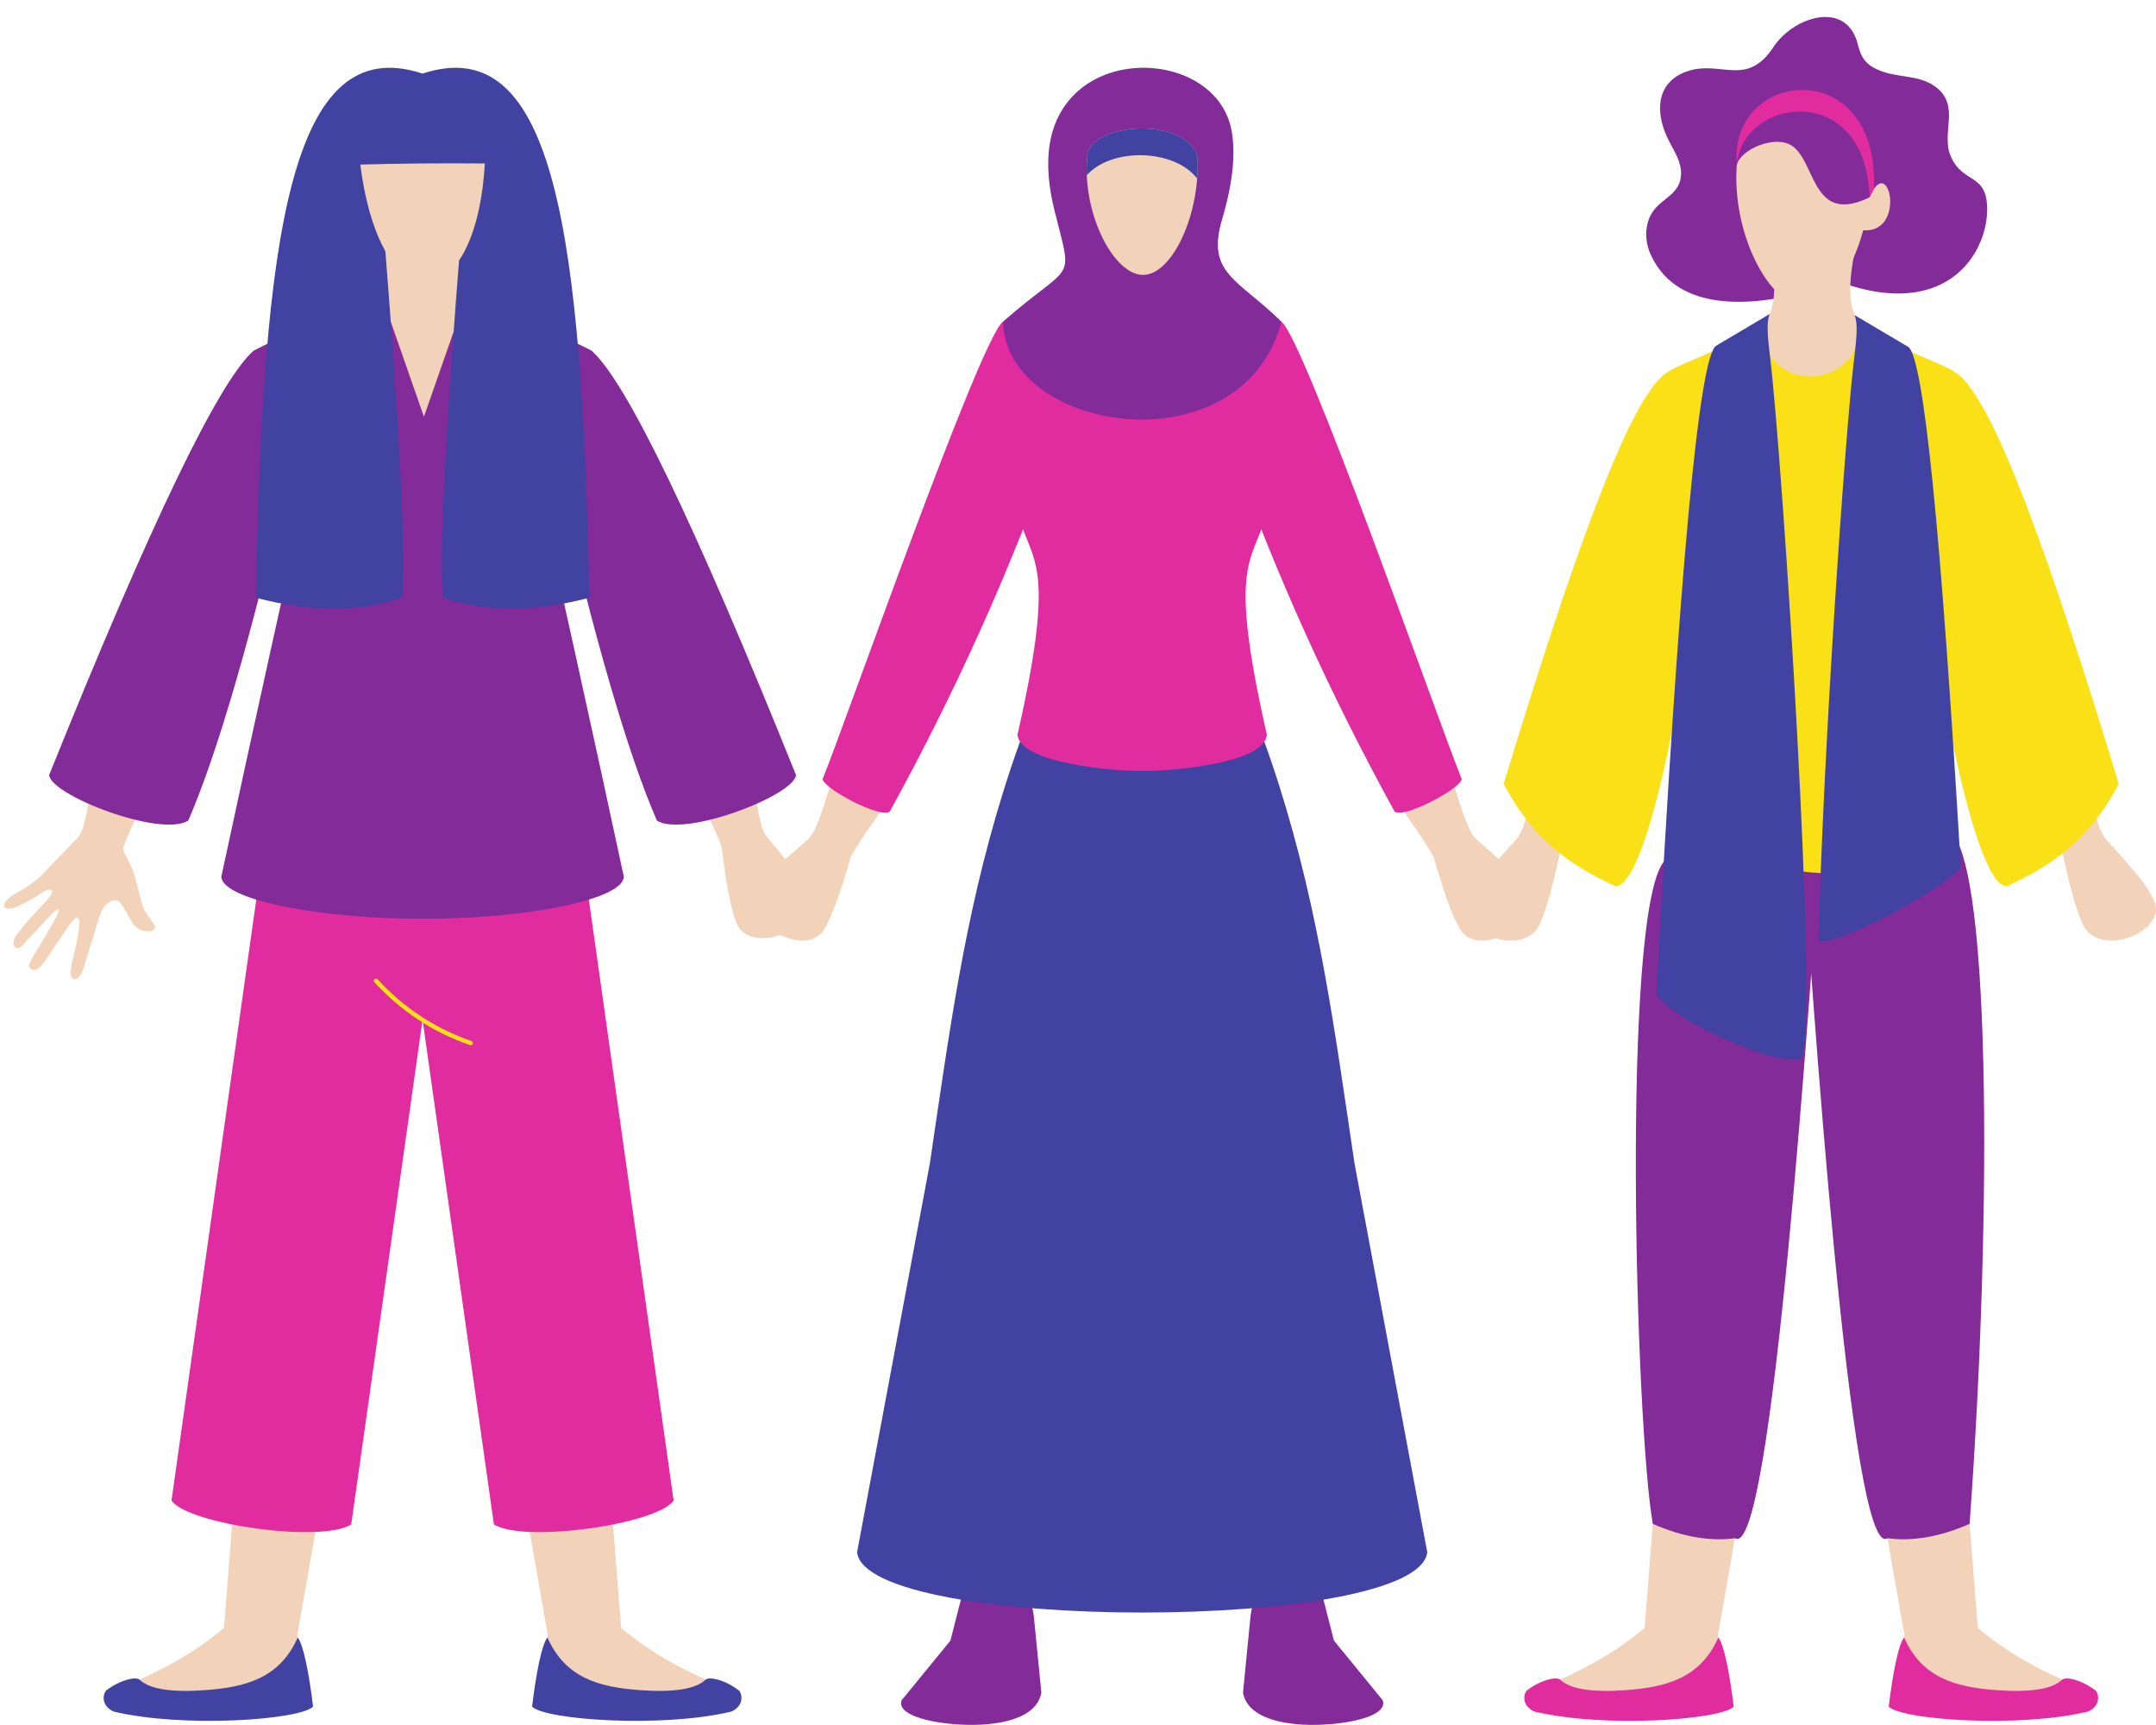 <?xml version="1.0" encoding="UTF-8"?><svg xmlns="http://www.w3.org/2000/svg" xmlns:xlink="http://www.w3.org/1999/xlink" height="325.0" preserveAspectRatio="xMidYMid meet" version="1.0" viewBox="-0.8 -3.2 406.3 325.0" width="406.3" zoomAndPan="magnify"><defs><clipPath id="a"><path d="M 286 305 L 326 305 L 326 321.82 L 286 321.82 Z M 286 305"/></clipPath><clipPath id="b"><path d="M 355 305 L 395 305 L 395 321.82 L 355 321.82 Z M 355 305"/></clipPath><clipPath id="c"><path d="M 169 287 L 196 287 L 196 321.82 L 169 321.82 Z M 169 287"/></clipPath><clipPath id="d"><path d="M 233 287 L 260 287 L 260 321.82 L 233 321.82 Z M 233 287"/></clipPath><clipPath id="e"><path d="M 99 305 L 139 305 L 139 321.82 L 99 321.82 Z M 99 305"/></clipPath><clipPath id="f"><path d="M 18 305 L 59 305 L 59 321.82 L 18 321.82 Z M 18 305"/></clipPath><clipPath id="g"><path d="M 382 142 L 405.5 142 L 405.5 175 L 382 175 Z M 382 142"/></clipPath></defs><g><g id="change1_1"><path d="M 312.215 264.25 C 324.375 262.75 330.457 262.004 330.457 262.004 C 325.457 290.57 322.957 304.855 322.957 304.855 C 324.016 313.016 324.547 317.098 324.547 317.098 C 323.223 321.363 294.695 320.895 289.449 318.648 C 287.602 317.859 286.852 315.113 290.984 314.242 C 296.793 311.84 301.047 309.379 303.969 307.43 C 307.504 305.074 309.09 303.469 309.129 303.629 C 311.184 277.375 312.215 264.25 312.215 264.25" fill="#f2d3b9" fill-rule="evenodd"/></g><g clip-path="url(#a)" id="change2_1"><path d="M 325.914 318.375 C 325.145 311.992 324.078 306.664 323.023 305.352 C 319.617 313.07 313.133 314.719 305.609 315.27 C 299.188 315.738 295.055 315.074 293.211 313.285 C 292.402 312.703 289.633 313.297 286.891 315.363 C 286.094 316.473 286.273 318.387 288.367 319.312 C 301.484 322.449 323.496 320.879 325.914 318.375" fill="#e12c9f" fill-rule="evenodd"/></g><g id="change1_2"><path d="M 368.832 264.25 C 356.668 262.75 350.59 262.004 350.59 262.004 C 355.586 290.57 358.086 304.855 358.086 304.855 C 357.027 313.016 356.496 317.098 356.496 317.098 C 357.824 321.363 386.348 320.895 391.598 318.648 C 393.445 317.859 394.195 315.113 390.062 314.242 C 384.25 311.84 379.996 309.379 377.078 307.43 C 373.543 305.074 371.957 303.469 371.918 303.629 C 369.859 277.375 368.832 264.25 368.832 264.25" fill="#f2d3b9" fill-rule="evenodd"/></g><g clip-path="url(#b)" id="change2_2"><path d="M 355.129 318.375 C 355.902 311.992 356.969 306.664 358.023 305.352 C 361.43 313.07 367.91 314.719 375.438 315.27 C 381.859 315.738 385.992 315.074 387.832 313.285 C 388.645 312.703 391.414 313.297 394.152 315.363 C 394.949 316.473 394.773 318.387 392.68 319.312 C 379.562 322.449 357.551 320.879 355.129 318.375" fill="#e12c9f" fill-rule="evenodd"/></g><g id="change3_3"><path d="M 312.738 159.164 C 329.73 147.824 343.051 144.434 343.051 144.434 C 340.262 185.051 333.141 291.199 326.145 286.648 C 321.398 287.281 316.242 286.379 310.672 283.941 C 307.391 265.227 304.742 169.18 312.738 159.164" fill="#832b99" fill-rule="evenodd"/></g><g id="change3_4"><path d="M 365.727 152.871 C 348.734 141.531 337.992 144.434 337.992 144.434 C 340.785 185.051 347.902 291.199 354.902 286.648 C 359.645 287.281 364.805 286.379 370.375 283.941 C 374.656 225.332 374.539 154.723 365.727 152.871" fill="#832b99" fill-rule="evenodd"/></g><g id="change4_1"><path d="M 331.137 58.191 C 324.262 103.594 323.613 137.059 329.195 158.582 C 337.582 161.719 346.02 162.195 354.496 160.012 C 363.355 108.168 361.422 73.555 348.695 56.176 C 336.988 57.52 331.137 58.191 331.137 58.191" fill="#f9e017" fill-rule="evenodd"/></g><g id="change1_3"><path d="M 276.203 153.258 C 274.988 150.57 273.82 146.922 272.668 142.816 C 269.027 145.594 266.707 146.863 263.316 149.062 C 265.434 152.129 267.383 154.949 268.785 157.211 C 269.152 157.902 269.359 158.227 269.438 158.488 C 271.238 164.848 272.852 169.27 274.277 171.758 C 277.609 177.574 288.906 171.023 287.566 165.926 C 286.688 162.578 279.762 157.105 277.172 154.711 C 276.891 154.363 276.559 153.852 276.203 153.258" fill="#f2d3b9" fill-rule="evenodd"/></g><g id="change1_4"><path d="M 152.684 153.258 C 153.898 150.57 155.07 146.922 156.219 142.816 C 159.859 145.594 162.184 146.863 165.57 149.062 C 163.453 152.129 161.508 154.949 160.102 157.211 C 159.734 157.902 159.527 158.227 159.449 158.488 C 157.648 164.848 156.035 169.27 154.609 171.758 C 151.277 177.574 139.984 171.023 141.32 165.926 C 142.203 162.578 149.125 157.105 151.719 154.711 C 151.996 154.363 152.332 153.852 152.684 153.258" fill="#f2d3b9" fill-rule="evenodd"/></g><g clip-path="url(#c)" id="change3_1"><path d="M 182.996 287.582 C 189.699 291.527 193.375 296.086 194.016 301.25 C 194.969 310.91 195.445 315.738 195.445 315.738 C 194.59 320.691 187.273 322.133 180.246 321.766 C 174.18 321.449 168.121 319.855 169.121 317.168 C 175.242 309.688 178.305 305.945 178.305 305.945 C 181.434 293.699 182.996 287.582 182.996 287.582" fill="#832b99" fill-rule="evenodd"/></g><g clip-path="url(#d)" id="change3_2"><path d="M 245.891 287.582 C 239.188 291.527 235.512 296.086 234.871 301.25 C 233.918 310.91 233.445 315.738 233.445 315.738 C 234.297 320.691 241.613 322.133 248.641 321.766 C 254.707 321.449 260.766 319.855 259.766 317.168 C 253.645 309.688 250.586 305.945 250.586 305.945 C 247.453 293.699 245.891 287.582 245.891 287.582" fill="#832b99" fill-rule="evenodd"/></g><g id="change5_2"><path d="M 219.727 111.148 C 219.926 113.738 220.117 116.297 220.309 118.84 L 234.156 128.391 C 236.152 132.777 238.188 138.262 240.27 144.844 C 247.875 168.898 250.762 191.191 254.461 216.031 C 263.984 266.91 268.168 289.281 268.168 289.281 C 266.52 304.438 162.367 304.438 160.719 289.281 C 160.719 289.281 164.906 266.91 174.43 216.031 C 178.051 191.703 180.871 169.809 188.188 146.219 C 190.418 139.023 192.598 133.082 194.73 128.391 L 208.578 118.84 C 208.77 116.297 208.961 113.738 209.16 111.148 L 214.445 114.793 L 219.727 111.148" fill="#4142a1" fill-rule="evenodd"/></g><g id="change2_3"><path d="M 240.688 57.422 C 229.742 56.891 226.648 67.75 231.402 81.973 C 239.613 104.961 249.816 127.543 262.012 149.719 C 263.641 151.137 274.488 145.426 274.66 143.594 C 270.566 133.582 245.047 60.703 240.688 57.422" fill="#e12c9f" fill-rule="evenodd"/></g><g id="change2_4"><path d="M 188.199 57.422 C 199.145 56.891 202.238 67.75 197.484 81.973 C 189.277 104.961 179.074 127.543 166.879 149.719 C 165.25 151.137 154.398 145.426 154.227 143.594 C 158.32 133.582 183.84 60.703 188.199 57.422" fill="#e12c9f" fill-rule="evenodd"/></g><g id="change1_5"><path d="M 113.172 264.25 C 101.012 262.75 94.93 262.004 94.93 262.004 C 99.93 290.57 102.43 304.855 102.43 304.855 C 101.371 313.016 100.84 317.098 100.84 317.098 C 102.164 321.363 130.691 320.895 135.938 318.648 C 137.785 317.859 138.535 315.113 134.402 314.242 C 128.594 311.84 124.34 309.379 121.422 307.43 C 117.883 305.074 116.297 303.469 116.258 303.629 C 114.203 277.375 113.172 264.25 113.172 264.25" fill="#f2d3b9" fill-rule="evenodd"/></g><g id="change1_6"><path d="M 44.492 264.25 C 56.656 262.75 62.738 262.004 62.738 262.004 C 57.738 290.57 55.238 304.855 55.238 304.855 C 56.297 313.016 56.828 317.098 56.828 317.098 C 55.504 321.363 26.977 320.895 21.73 318.648 C 19.883 317.859 19.133 315.113 23.266 314.242 C 29.074 311.84 33.328 309.379 36.246 307.43 C 39.785 305.074 41.367 303.469 41.41 303.629 C 43.465 277.375 44.492 264.25 44.492 264.25" fill="#f2d3b9" fill-rule="evenodd"/></g><g id="change2_5"><path d="M 50.289 146.508 C 67.652 146.285 78.398 151.727 82.531 162.832 C 71.105 243.641 65.391 284.043 65.391 284.043 C 59.832 287.598 34.668 284.059 31.52 279.555 C 44.035 190.859 50.289 146.508 50.289 146.508" fill="#e12c9f" fill-rule="evenodd"/></g><g id="change2_6"><path d="M 107.379 146.508 C 90.016 146.285 79.27 151.727 75.137 162.832 C 86.562 243.641 92.277 284.043 92.277 284.043 C 97.832 287.598 123 284.059 126.148 279.555 C 113.633 190.859 107.379 146.508 107.379 146.508" fill="#e12c9f" fill-rule="evenodd"/></g><g clip-path="url(#e)" id="change5_7"><path d="M 99.469 318.375 C 100.242 311.992 101.309 306.664 102.363 305.352 C 105.77 313.07 112.254 314.719 119.777 315.27 C 126.199 315.738 130.336 315.074 132.176 313.285 C 132.984 312.703 135.754 313.297 138.496 315.363 C 139.293 316.473 139.113 318.387 137.02 319.312 C 123.902 322.449 101.891 320.879 99.469 318.375" fill="#4142a1" fill-rule="evenodd"/></g><path d="M 700.586 1402.106 C 750.781 1347.653 810.273 1308.552 879.141 1284.763" fill="none" stroke="#f9e017" stroke-linecap="round" stroke-linejoin="round" stroke-miterlimit="22.926" stroke-width="8.187" transform="matrix(.1 0 0 -.1 0 321.82)"/><g id="change1_7"><path d="M 142.766 152.609 C 141.992 149.762 141.414 145.973 140.93 141.738 C 136.895 143.902 134.402 144.789 130.707 146.422 C 132.312 149.785 133.785 152.879 134.812 155.336 C 135.066 156.074 135.219 156.43 135.254 156.699 C 136.023 163.262 136.914 167.887 137.93 170.566 C 140.297 176.84 152.484 172.164 151.973 166.918 C 151.637 163.473 145.668 156.969 143.488 154.195 C 143.27 153.809 143.02 153.246 142.766 152.609" fill="#f2d3b9" fill-rule="evenodd"/></g><g id="change1_8"><path d="M 14.906 152.609 C 15.676 149.762 16.254 145.973 16.738 141.738 C 20.773 143.902 23.266 144.789 26.961 146.422 C 25.355 149.785 23.883 152.879 22.855 155.336 C 22.262 157.078 22.211 156.668 22.98 158.125 C 24.32 160.648 24.484 161.469 25.246 164.379 C 26.352 168.59 25.793 167.531 28.23 170.992 C 28.816 171.82 27.867 172.23 27.328 172.27 C 25.828 172.379 24.672 171.629 23.988 170.43 L 22.82 168.363 C 22.508 167.836 21.953 166.758 21.223 166.508 C 20.25 166.172 18.91 167.266 18.59 167.973 C 17.551 170.242 17.008 172.785 16.195 175.109 C 16.031 175.57 16.047 175.762 15.902 176.188 C 15.777 176.547 15.613 176.945 15.512 177.309 C 15.238 178.266 14.449 181.938 12.93 181.199 C 12.043 180.77 12.844 177.848 13.098 176.84 C 13.52 175.176 13.992 172.84 14.141 171.168 C 14.215 170.371 14.219 170.082 13.797 169.633 C 13.227 169.863 12.91 170.262 12.496 170.789 C 12.109 171.277 11.762 171.812 11.422 172.301 C 10.402 173.773 8.277 177.121 7.129 178.586 C 5.637 180.488 4.453 179.203 4.707 178.461 C 5.152 177.172 9.566 170.562 10.277 168.496 C 10.34 168.324 10.258 168.414 10.328 168.145 C 9.883 168.031 9.492 168.477 9.055 168.91 C 7.863 170.09 6.484 171.746 5.254 172.941 C 5.059 173.137 4.887 173.332 4.715 173.52 C 3.855 174.445 2.621 176.375 1.828 174.98 C 1.395 174.223 2.246 173.098 2.652 172.559 C 3.508 171.43 4.613 170.051 5.574 169.09 L 7.613 166.859 C 8.094 166.336 9.695 164.754 8.73 164.422 C 8.211 164.242 7.07 165.039 6.641 165.316 C 5.859 165.812 5.602 166.035 4.727 166.453 C 4.484 166.57 4.434 166.621 4.215 166.758 L 2.707 167.496 C -0.172 168.902 -0.797 167.305 1.039 165.875 C 2.043 165.094 3.02 164.75 4.297 163.887 C 7.168 161.938 7.113 161.488 9.211 159.445 L 13.449 155.07 C 13.637 154.879 13.73 154.801 13.922 154.578 C 14.195 154.262 14.543 153.516 14.906 152.609" fill="#f2d3b9" fill-rule="evenodd"/></g><g id="change3_5"><path d="M 40.906 162.023 C 41.16 166.449 60.172 170.02 78.836 169.906 C 97.5 170.02 116.508 166.449 116.766 162.023 C 111.406 136.977 104.469 105.551 95.953 67.75 C 93.609 62.566 87.996 57.77 79.113 53.359 L 79.09 53.098 L 78.836 53.223 L 78.578 53.098 L 78.555 53.359 C 69.676 57.77 64.062 62.566 61.719 67.75 C 53.203 105.551 46.266 136.977 40.906 162.023" fill="#832b99" fill-rule="evenodd"/></g><g id="change3_6"><path d="M 66.41 53.465 C 57.91 75.23 53.656 86.113 53.656 86.113 C 46.5 116.992 40.176 138.758 34.68 151.414 C 29.617 154.684 8.84 146.727 8.461 142.844 C 27.652 95.176 40.508 68.512 47.027 62.852 C 55.57 58.578 62.031 55.449 66.41 53.465" fill="#832b99" fill-rule="evenodd"/></g><g id="change3_7"><path d="M 91.258 53.465 C 99.762 75.23 104.012 86.113 104.012 86.113 C 111.168 116.992 117.496 138.758 122.988 151.414 C 128.051 154.684 148.832 146.727 149.211 142.844 C 130.016 95.176 117.16 68.512 110.645 62.852 C 102.102 58.578 95.641 55.449 91.258 53.465" fill="#832b99" fill-rule="evenodd"/></g><g clip-path="url(#f)" id="change5_1"><path d="M 58.199 318.375 C 57.426 311.992 56.359 306.664 55.305 305.352 C 51.898 313.07 45.414 314.719 37.891 315.27 C 31.465 315.738 27.332 315.074 25.492 313.285 C 24.684 312.703 21.914 313.297 19.172 315.363 C 18.375 316.473 18.551 318.387 20.648 319.312 C 33.766 322.449 55.777 320.879 58.199 318.375" fill="#4142a1" fill-rule="evenodd"/></g><g id="change1_9"><path d="M 68.785 45.809 L 70.367 31.016 L 88.305 30.863 L 89.395 45.809 L 79.09 75.328 L 68.785 45.809" fill="#f2d3b9" fill-rule="evenodd"/></g><g id="change5_3"><path d="M 78.836 41.82 C 75.262 42.09 71.488 39.848 71.488 39.848 C 74.621 79.012 75.777 102.203 74.957 109.43 C 66.957 112.16 57.773 112.16 47.41 109.43 C 48.777 41.016 53.883 2.441 78.836 10.668 C 103.785 2.441 108.891 41.016 110.258 109.43 C 99.895 112.16 90.711 112.16 82.711 109.43 C 81.891 102.203 83.047 79.012 86.18 39.848 C 86.18 39.848 82.406 42.09 78.836 41.82" fill="#4142a1" fill-rule="evenodd"/></g><g id="change1_10"><path d="M 90.566 27.605 C 88.914 56.449 71.035 58.43 67.102 27.809 C 74.516 27.602 82.336 27.531 90.566 27.605" fill="#f2d3b9" fill-rule="evenodd"/></g><g id="change2_7"><path d="M 214.625 55.035 L 214.672 55.285 L 230.789 65.035 C 236.609 78.02 239.328 84.684 238.953 85.031 C 238.27 105.258 228.695 94.523 237.934 135.23 C 237.578 140.707 219.488 142.168 214.445 142.062 C 209.066 142.172 191.305 140.574 190.957 135.23 C 200.195 94.523 190.621 105.258 189.938 85.031 C 189.559 84.684 192.277 78.02 198.098 65.035 L 214.215 55.285 L 214.262 55.035 L 214.445 55.145 L 214.625 55.035" fill="#e12c9f" fill-rule="evenodd"/></g><g id="change3_8"><path d="M 240.688 57.422 C 232.531 49.367 226.473 48.398 229.5 38.152 C 231.539 31.246 232.125 25.602 231.254 21.219 C 228.117 5.43 198.613 4.582 196.824 25.57 C 196.551 28.812 196.922 32.469 197.938 36.543 C 201.465 50.641 201.508 45.773 188.199 57.422 C 188.809 78.562 233.324 85.211 240.688 57.422" fill="#832b99" fill-rule="evenodd"/></g><g id="change1_11"><path d="M 204.195 25.328 C 206.66 19.711 222.5 19.141 224.859 26.184 C 225.445 37.086 220.25 48.152 214.945 48.59 C 209.133 49.066 202.727 36.555 204.195 25.328" fill="#f2d3b9" fill-rule="evenodd"/></g><g id="change5_4"><path d="M 204.195 25.328 C 206.66 19.711 222.496 19.141 224.859 26.184 C 224.938 27.605 224.914 29.031 224.805 30.438 C 220.43 24.789 208.645 24.594 204.008 29.816 C 203.945 28.32 204 26.812 204.195 25.328" fill="#4142a1" fill-rule="evenodd"/></g><g id="change1_12"><path d="M 286.074 153.07 C 287.098 150.211 288.008 146.414 288.859 142.176 C 292.715 144.277 295.133 145.125 298.691 146.699 C 296.789 150.09 295.043 153.207 293.801 155.676 C 293.484 156.422 293.297 156.777 293.238 157.051 C 291.895 163.621 290.598 168.258 289.348 170.953 C 286.43 177.262 274.633 172.77 275.605 167.516 C 276.242 164.066 282.785 157.473 285.211 154.668 C 285.465 154.277 285.766 153.715 286.074 153.07" fill="#f2d3b9" fill-rule="evenodd"/></g><g clip-path="url(#g)" id="change1_15"><path d="M 394.969 153.07 C 393.949 150.211 393.039 146.414 392.184 142.176 C 388.332 144.277 385.914 145.125 382.355 146.699 C 384.258 150.09 386.004 153.207 387.246 155.676 C 387.562 156.422 387.746 156.777 387.809 157.051 C 389.152 163.621 390.445 168.258 391.695 170.953 C 394.613 177.262 406.414 172.77 405.441 167.516 C 404.805 164.066 398.258 157.473 395.836 154.668 C 395.578 154.277 395.281 153.715 394.969 153.07" fill="#f2d3b9" fill-rule="evenodd"/></g><g id="change3_9"><path d="M 339.402 51.867 C 342.801 50.234 344.5 49.418 344.5 49.418 C 358.371 54.887 366.555 51.18 370.57 45.656 C 372.617 42.84 373.586 39.551 373.676 36.766 C 373.914 29.109 369.016 31.699 366.758 26.09 C 365.004 21.73 368.656 16.734 363.996 13.191 C 360.609 10.613 356.18 11.707 352.332 9.57 C 350.113 8.344 349.699 6.652 349.27 5.02 C 347.109 -3.191 337.324 -0.105 333.484 5.547 C 328.453 13.277 323.676 8.254 317.531 10.117 C 311.023 12.094 311.008 18.305 313.836 23.582 C 314.941 25.637 316.09 27.574 315.996 29.629 C 315.789 34.27 311.082 34.008 309.746 38.672 C 309.109 40.887 309.457 43.012 310.344 44.914 C 315.449 55.867 329.688 54.398 339.402 51.867" fill="#832b99" fill-rule="evenodd"/></g><g id="change4_2"><path d="M 326.137 60.844 C 321.852 87.645 319.707 101.043 319.707 101.043 C 314.699 139.215 308.297 163.992 303.645 163.777 C 293.09 159.07 287.117 153.133 282.57 144.508 C 294.859 104.105 305.949 72.227 313.047 67.191 C 315.555 65.363 320.262 64.148 326.137 60.844" fill="#f9e017" fill-rule="evenodd"/></g><g id="change4_3"><path d="M 354.91 60.844 C 359.195 87.645 361.336 101.043 361.336 101.043 C 366.344 139.215 372.75 163.992 377.402 163.777 C 387.953 159.07 393.93 153.133 398.477 144.508 C 386.188 104.105 375.098 72.227 368 67.191 C 365.492 65.363 360.785 64.148 354.91 60.844" fill="#f9e017" fill-rule="evenodd"/></g><g id="change1_13"><path d="M 349.91 58.297 C 349.168 70.75 331.52 71.023 331.137 58.191 C 333.621 56.02 334.199 51.395 332.871 44.316 C 332.871 44.316 338.242 43.773 348.992 42.688 C 347.918 48.285 346.797 54.34 349.91 58.297" fill="#f2d3b9" fill-rule="evenodd"/></g><g id="change1_14"><path d="M 326.668 26.246 C 329.656 19.434 348.863 18.746 351.73 27.281 C 351.852 29.531 351.77 31.789 351.516 33.988 C 355.152 25.289 358.559 40.809 350.328 40.191 L 350.328 40.188 C 348.188 48.07 343.977 54.105 339.707 54.457 C 332.656 55.035 324.887 39.859 326.668 26.246" fill="#f2d3b9" fill-rule="evenodd"/></g><g id="change3_10"><path d="M 329.098 18.812 C 347.957 13.559 354.938 18.395 351.516 33.988 C 339.77 39.684 341.695 25.426 335.75 23.734 C 332.516 22.816 327.41 25.043 326.508 27.762 C 324.902 23.523 325.766 20.539 329.098 18.812" fill="#832b99" fill-rule="evenodd"/></g><g id="change5_5"><path d="M 322.566 61.969 C 329.324 57.965 332.703 55.965 332.703 55.965 C 332.062 57.457 332.297 60.203 332.785 64.199 C 335.082 82.98 342.094 190.398 338.684 196.234 C 334.391 198.109 313.438 188.723 311.344 183.992 C 315.605 105.02 319.344 64.344 322.566 61.969" fill="#4142a1" fill-rule="evenodd"/></g><g id="change5_6"><path d="M 358.836 62.18 L 348.695 56.176 C 349.336 57.664 349.102 60.414 348.613 64.406 C 346.93 78.188 342.703 139.691 341.922 173.77 C 342.676 176.508 366.109 164.273 368.703 160.109 C 364.996 96.941 361.707 64.297 358.836 62.18" fill="#4142a1" fill-rule="evenodd"/></g><g id="change2_8"><path d="M 326.508 27.762 C 327.621 15.098 350.848 11.895 351.516 33.988 C 352.059 32.941 352.328 32.422 352.328 32.422 C 353.484 6.938 324.992 9.688 326.508 27.762" fill="#e12c9f" fill-rule="evenodd"/></g></g></svg>